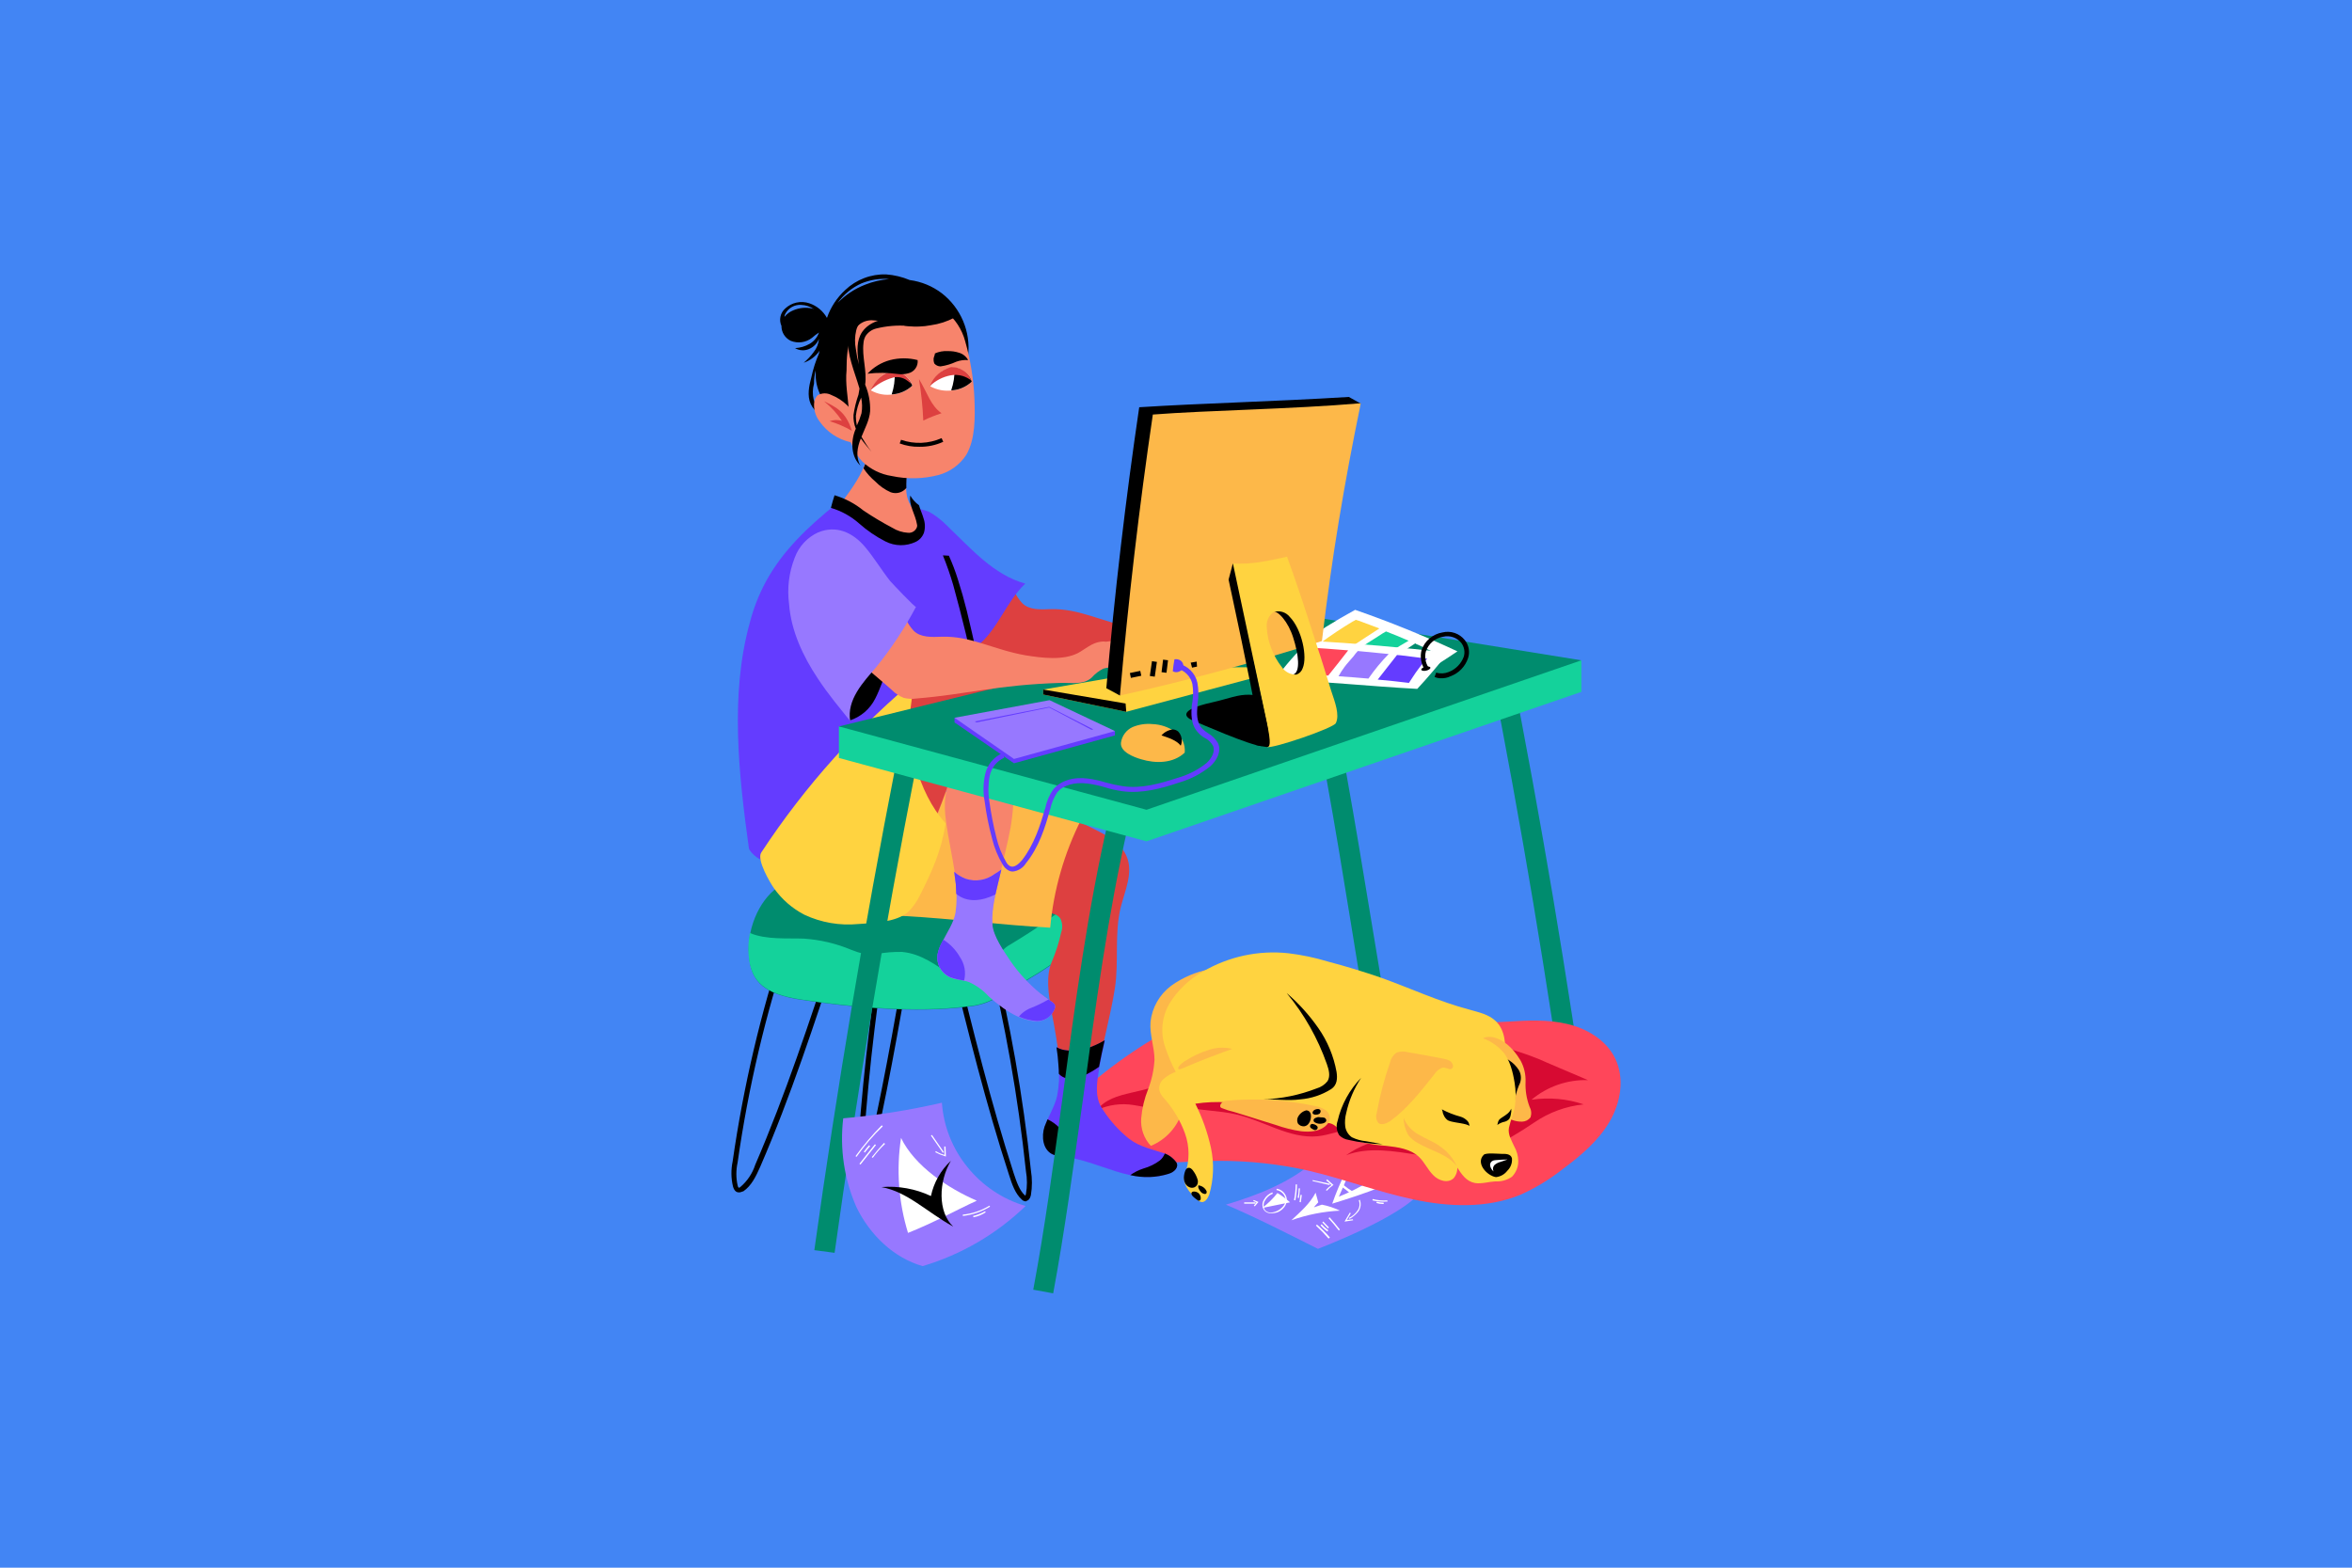<svg width="840" height="560" viewBox="0 0 840 560" fill="none" xmlns="http://www.w3.org/2000/svg">
<rect width="840" height="560" fill="#4285F4"/>
<g clip-path="url(#clip0_1703_1731)">
<path d="M291.308 132.305V134.083C291.36 136.776 292.069 139.416 293.372 141.773C294.676 144.13 296.535 146.134 298.789 147.609C311.711 136.1 329.035 131.473 345.763 126.965C346.222 122.775 345.602 118.537 343.962 114.654C342.321 110.771 339.716 107.371 336.392 104.779C333.037 102.217 329.069 100.581 324.884 100.034C322.205 98.904 319.359 98.223 316.459 98.018C313.779 97.938 311.11 98.389 308.606 99.347C306.101 100.304 303.811 101.747 301.868 103.594C298.9 106.323 296.657 109.748 295.342 113.559C293.964 111.101 291.723 109.241 289.053 108.339C287.574 107.839 285.986 107.752 284.46 108.086C282.935 108.421 281.529 109.164 280.394 110.237C279.55 110.994 278.968 112 278.734 113.109C278.499 114.218 278.624 115.373 279.089 116.407C279.078 117.52 279.384 118.614 279.972 119.559C280.56 120.505 281.405 121.263 282.409 121.745C283.657 122.249 285.015 122.415 286.348 122.227C287.681 122.04 288.941 121.505 290.002 120.677C290.78 119.979 291.613 119.344 292.493 118.779C291.909 120.48 290.729 121.913 289.172 122.814C287.578 123.734 285.788 124.262 283.95 124.355C284.677 124.79 285.495 125.049 286.34 125.112C287.184 125.176 288.032 125.041 288.815 124.719C289.646 124.388 290.4 123.89 291.032 123.258C291.665 122.626 292.162 121.871 292.493 121.041C292.344 122.773 291.685 124.421 290.599 125.778C289.57 127.183 288.375 128.458 287.039 129.575C289.285 128.806 291.234 127.354 292.615 125.423C292.614 125.407 292.616 125.392 292.622 125.377C292.627 125.362 292.636 125.348 292.647 125.336C292.658 125.325 292.671 125.315 292.685 125.309C292.7 125.303 292.716 125.3 292.732 125.3C292.598 125.599 292.518 125.92 292.495 126.248C291.301 128.996 290.386 131.858 289.765 134.789C288.933 137.883 288.222 141.316 289.527 144.28C290.257 145.796 291.359 147.102 292.73 148.077C294.789 149.663 297.183 150.759 299.73 151.28C298.07 149.857 296.171 148.914 294.51 147.604C292.709 146.456 291.335 144.749 290.599 142.744C290.164 140.866 290.204 138.908 290.717 137.05C290.707 135.449 290.906 133.854 291.308 132.305V132.305ZM307.688 101.221C310.804 99.943 314.177 99.415 317.535 99.678C314.6 99.926 311.717 100.606 308.981 101.696C305.264 103.132 301.904 105.358 299.133 108.221C301.315 105.175 304.265 102.76 307.681 101.221H307.688ZM283.36 110.831C282.106 111.329 281.003 112.145 280.157 113.197C280.167 112.775 280.293 112.364 280.521 112.01C281.055 111.013 281.865 110.191 282.854 109.642C283.843 109.093 284.969 108.841 286.098 108.916C287.759 108.956 289.371 109.493 290.724 110.458C290.488 110.339 290.36 110.339 290.131 110.221C287.866 109.706 285.497 109.919 283.36 110.831V110.831Z" fill="black"/>
<path d="M507.468 425.578C500.823 434.712 470.689 446.102 470.689 446.102C459.769 440.642 448.978 435.069 437.825 430.323C449.335 426.883 460.843 422.375 469.857 414.425C483.027 419.646 493.346 424.036 507.468 425.578Z" fill="#9778FF"/>
<path d="M460.724 429.492C457.284 430.203 454.2 430.797 450.76 431.508C452.807 429.977 454.643 428.182 456.22 426.17C457.836 427.113 459.346 428.226 460.724 429.492V429.492ZM478.52 432.458C472.61 432.754 466.774 433.913 461.199 435.898C464.402 432.932 467.844 429.967 469.861 426.052C470.225 427.239 470.454 428.305 470.809 429.492C470.454 429.967 469.622 430.678 469.267 431.272C470.216 430.908 471.166 430.678 472.114 430.322C474.334 430.749 476.488 431.468 478.52 432.458V432.458ZM493.113 424.035C487.418 426.289 481.605 428.187 475.792 429.967C477.168 426.032 478.793 422.188 480.657 418.459C480.97 418.725 481.332 418.927 481.723 419.052C480.657 421.899 479.357 424.747 478.165 427.475C481.943 425.944 485.594 424.118 489.085 422.015" fill="white"/>
<path d="M560.618 407.307C552.428 349.056 543.415 295.077 532.144 237.656L539.262 236.23C550.533 293.77 559.668 347.869 567.854 406.24L560.618 407.307ZM492.757 390.11C489.079 370.654 485.757 350.13 482.554 330.317C476.978 295.919 471.046 260.32 463.215 225.915L470.333 224.255C478.283 258.897 484.096 294.607 489.79 329.131C493.23 349.773 496.315 369.353 499.993 388.805L492.757 390.11Z" fill="#008C6E"/>
<path d="M427.386 362.819C413.086 369.525 399.79 378.19 387.879 388.563C385.162 390.721 382.834 393.329 380.998 396.274C380.111 397.763 379.575 399.434 379.431 401.161C379.287 402.888 379.539 404.626 380.168 406.24C381.948 410.037 386.219 412.054 390.253 413.12C404.964 417.273 420.505 414.663 435.809 414.663C446.304 414.674 456.766 415.828 467.011 418.103C479.706 421.07 491.925 425.696 504.62 428.424C517.314 431.153 531.077 431.748 543.058 426.765C548.487 424.326 553.588 421.217 558.244 417.51C564.65 412.765 570.82 407.545 574.853 400.664C578.886 393.783 580.313 385.003 576.752 377.885C573.548 371.478 566.787 367.445 559.787 365.784C552.788 364.122 545.55 364.479 538.431 364.954C527.635 365.547 516.721 365.665 505.924 366.14C492.163 366.734 478.164 367.327 464.758 364.36C457.876 362.819 451.352 360.327 444.352 359.377C437.472 358.429 433.674 359.852 427.386 362.819V362.819Z" fill="#FF465A"/>
<path d="M521.111 374.094C526.583 372.809 532.287 372.891 537.72 374.332C543.136 375.768 548.415 377.674 553.5 380.027C558.008 381.925 562.634 383.942 567.15 385.84C559.792 385.61 552.608 388.102 546.973 392.84C553.226 391.903 559.612 392.472 565.601 394.499C559.306 395.141 553.271 397.343 548.042 400.906C542.857 404.453 537.426 407.624 531.789 410.397C523.839 413.839 514.941 413.839 506.4 412.532C497.859 411.225 488.841 409.567 480.774 412.652C485.215 409.515 490.339 407.482 495.722 406.719C493.112 403.042 488.011 402.211 483.621 402.922C479.231 403.634 474.961 405.414 470.572 405.889C460.487 406.839 451.352 400.312 441.386 398.063C435.216 396.64 428.692 396.758 422.524 395.333C420.657 394.689 418.676 394.446 416.709 394.619C415.404 394.858 414.219 395.333 413.032 395.57C410.302 396.045 407.572 395.095 404.842 394.74C400.412 394.013 395.866 394.633 391.791 396.518C397.486 388.925 410.173 391.422 417.298 385.13C419.468 382.797 421.452 380.298 423.232 377.655C428.213 371.724 436.044 368.757 443.637 367.334C454.193 365.316 465.113 365.672 475.906 366.147C487.059 366.741 498.447 367.689 508.888 371.607C512.57 373.14 516.84 375.275 521.111 374.094V374.094Z" fill="#D70A32"/>
<path d="M432.133 346.209C427.125 347.137 422.384 349.162 418.252 352.14C416.204 353.673 414.493 355.612 413.228 357.835C411.962 360.058 411.168 362.519 410.895 365.062C410.54 369.571 412.32 374.079 412.32 378.587C412.108 382.162 411.348 385.684 410.065 389.028C408.72 392.365 407.881 395.883 407.574 399.468C407.432 401.258 407.664 403.058 408.257 404.753C408.849 406.449 409.789 408.002 411.015 409.314C413.662 408.229 416.035 406.57 417.964 404.457C419.892 402.344 421.327 399.829 422.166 397.094C425.133 387.723 421.098 377.639 421.802 367.911C422.285 359.733 425.488 351.429 432.133 346.209V346.209Z" fill="#FDB849"/>
<path d="M538.077 391.766C536.297 387.377 537.127 382.514 537.484 377.885C537.84 373.257 537.602 367.921 534.16 364.718C531.67 362.352 528.229 361.633 524.907 360.683C513.987 357.836 503.672 352.971 492.994 349.175C486.818 347.044 480.565 345.145 474.248 343.48C469.636 342.083 464.912 341.091 460.128 340.515C449.529 339.369 438.841 341.656 429.639 347.04C424.795 349.733 420.713 353.611 417.775 358.311C416.336 360.695 415.45 363.372 415.184 366.144C414.917 368.916 415.276 371.712 416.233 374.327C417.214 377.274 418.444 380.131 419.91 382.868C418.349 383.438 416.903 384.282 415.64 385.36C415.011 385.858 414.533 386.522 414.261 387.276C413.988 388.031 413.931 388.846 414.097 389.632C414.417 390.665 414.988 391.603 415.758 392.362C419.023 396.043 421.56 400.31 423.233 404.938C424.893 409.619 424.893 414.729 423.233 419.41C421.928 422.734 424.893 426.174 427.623 428.547C428.005 428.958 428.5 429.247 429.046 429.377C430.469 429.613 431.412 427.953 431.893 426.647C433.452 421.243 433.656 415.538 432.486 410.037C431.289 404.567 429.416 399.266 426.909 394.258C430.677 393.683 434.497 393.524 438.299 393.783C441.564 393.805 444.821 394.123 448.029 394.733C451.705 395.681 454.908 397.827 458.35 399.123C463.213 400.901 473.534 400.664 475.432 401.376C478.517 402.563 478.874 405.766 480.772 406.472C485.421 408.012 490.242 408.969 495.127 409.32C499.28 409.793 503.67 410.387 506.753 413.235C508.771 415.133 509.838 417.743 511.849 419.76C513.747 421.776 517.189 422.845 519.205 420.828C519.723 420.186 520.096 419.441 520.301 418.643C520.506 417.844 520.537 417.011 520.392 416.2C520.168 412.39 518.614 408.779 516.002 405.997C514.815 404.81 513.511 403.744 512.442 402.439C511.888 401.819 511.492 401.075 511.285 400.269C511.079 399.464 511.07 398.621 511.257 397.811C512.087 395.201 515.409 394.489 518.137 394.134C524.551 393.308 531.67 392.36 538.077 391.766V391.766Z" fill="#FFD340"/>
<path d="M543.058 378.835C544.343 381.195 544.959 383.862 544.838 386.546C544.722 389.539 545.205 392.524 546.262 395.326C546.579 395.9 546.775 396.534 546.837 397.187C546.9 397.84 546.828 398.499 546.626 399.123C546.278 399.585 545.83 399.963 545.317 400.23C544.804 400.497 544.237 400.645 543.659 400.664C541.263 400.733 538.93 399.887 537.134 398.298C535.399 396.822 533.986 395.005 532.983 392.96C531.44 390.23 527.761 376.706 528 373.741C528.229 368.514 537.127 368.75 543.058 378.835V378.835ZM438.064 393.189C448.619 392.217 459.26 392.857 469.621 395.088C470.886 395.271 472.098 395.716 473.181 396.393C473.736 396.72 474.193 397.19 474.506 397.753C474.819 398.316 474.976 398.952 474.961 399.596C474.852 400.407 474.476 401.159 473.893 401.733C471.638 404.224 467.843 404.463 464.64 404.099C461.568 403.642 458.548 402.888 455.622 401.845C452.3 400.777 448.979 399.829 445.776 398.76C444.114 398.285 442.454 397.692 440.793 397.219C439.253 396.869 437.745 396.393 436.284 395.794C435.691 395.557 435.691 395.082 435.92 394.489C436.127 394.099 436.435 393.772 436.813 393.543C437.19 393.314 437.623 393.192 438.064 393.189V393.189Z" fill="#FDB849"/>
<path d="M463.453 399.241C463.323 399.585 463.267 399.953 463.287 400.321C463.308 400.688 463.404 401.048 463.572 401.376C463.836 401.712 464.181 401.975 464.576 402.141C464.97 402.308 465.399 402.371 465.825 402.326C466.132 402.278 466.428 402.17 466.693 402.007C466.958 401.844 467.187 401.629 467.368 401.376C467.722 400.924 467.966 400.396 468.08 399.834C468.316 398.884 468.435 396.749 466.536 396.631C465.857 396.802 465.226 397.126 464.692 397.578C464.157 398.03 463.734 398.599 463.453 399.241V399.241ZM471.52 396.511C471.607 396.654 471.653 396.818 471.653 396.986C471.653 397.153 471.607 397.318 471.52 397.461C471.401 397.579 471.401 397.697 471.283 397.825C470.892 398.07 470.439 398.196 469.978 398.189C469.735 398.208 469.49 398.167 469.266 398.071C469.028 397.952 468.791 397.832 468.791 397.596C468.673 397.232 469.028 396.766 469.385 396.527C469.846 396.243 470.387 396.119 470.926 396.172C471.155 396.218 471.364 396.337 471.52 396.511ZM470.096 399.241C469.621 399.359 469.028 399.714 469.148 400.307C469.148 400.671 469.503 400.901 469.74 401.019C470.433 401.378 471.223 401.506 471.995 401.383C472.706 401.265 473.536 401.019 473.656 400.315C473.774 399.841 473.292 399.366 472.943 399.248C472.475 399.15 471.997 399.11 471.52 399.13C471.287 399.053 471.041 399.024 470.797 399.043C470.552 399.062 470.314 399.129 470.096 399.241V399.241ZM470.453 403.274C470.336 403.44 470.17 403.564 469.978 403.63C469.786 403.695 469.578 403.698 469.385 403.638C469.005 403.485 468.646 403.286 468.316 403.045C468.134 402.951 467.993 402.793 467.921 402.601C467.848 402.41 467.848 402.198 467.922 402.007C467.995 401.816 468.137 401.659 468.319 401.565C468.501 401.472 468.712 401.449 468.91 401.501C469.391 401.575 469.843 401.78 470.215 402.095C470.31 402.154 470.393 402.232 470.457 402.325C470.521 402.418 470.566 402.522 470.589 402.633C470.611 402.743 470.61 402.857 470.587 402.967C470.564 403.078 470.518 403.182 470.453 403.274V403.274ZM422.878 419.883C422.684 420.897 422.853 421.947 423.353 422.85C423.573 423.214 423.865 423.528 424.212 423.773C424.559 424.018 424.954 424.188 425.37 424.273C425.78 424.346 426.202 424.294 426.583 424.125C426.963 423.955 427.284 423.676 427.505 423.323C427.823 422.744 427.908 422.065 427.743 421.425C427.557 420.813 427.319 420.218 427.031 419.647C426.556 418.815 425.606 417.037 424.54 417.155C423.353 417.155 422.996 419.048 422.878 419.883ZM427.625 428.663C427.742 428.794 427.902 428.878 428.077 428.899C428.251 428.921 428.427 428.879 428.573 428.781C428.691 428.663 428.691 428.545 428.81 428.417C428.887 427.974 428.84 427.517 428.672 427.099C428.505 426.681 428.224 426.318 427.861 426.051C427.386 425.687 425.606 425.219 425.495 426.288C425.37 427.12 427.15 428.306 427.625 428.663ZM427.98 424.036V424.273C428.233 424.95 428.639 425.559 429.166 426.053C429.641 426.408 430.708 426.883 430.946 426.053V425.578C430.698 425.005 430.305 424.507 429.805 424.133C429.306 423.759 428.717 423.521 428.098 423.443C427.98 423.443 427.861 423.68 427.98 424.036Z" fill="black"/>
<path d="M440.081 374.682C437.087 373.934 433.935 374.142 431.065 375.275C428.557 376.066 426.164 377.182 423.947 378.597C422.812 379.183 421.804 379.987 420.98 380.963C420.269 382.504 421.574 381.913 422.524 381.556C428.217 379.072 434.15 376.824 440.081 374.682V374.682Z" fill="#FDB849"/>
<path d="M451.232 392.714C457.734 392.479 464.151 391.156 470.215 388.8C471.762 388.363 473.132 387.45 474.13 386.19C475.198 384.41 474.605 382.157 473.893 380.14C470.651 370.893 465.79 362.296 459.539 354.751C463.81 358.408 467.597 362.594 470.808 367.209C474.086 371.895 476.312 377.234 477.333 382.861C477.697 385.227 477.571 387.606 475.435 389.031C472.108 391.128 468.322 392.39 464.402 392.707C459.894 393.308 455.622 392.596 451.232 392.714V392.714ZM493.824 408.732C491.689 408.368 489.909 408.019 487.893 407.664C486.123 407.498 484.397 407.016 482.797 406.241C482.153 405.787 481.611 405.205 481.204 404.531C480.796 403.857 480.533 403.106 480.431 402.326C480.256 400.735 480.379 399.125 480.795 397.579C481.777 393.092 483.587 388.827 486.133 385.003C481.957 389.27 479.043 394.608 477.71 400.428C477.413 401.266 477.312 402.161 477.415 403.044C477.518 403.928 477.822 404.776 478.303 405.523C479.204 406.419 480.368 407 481.625 407.183C485.627 408.12 489.715 408.639 493.824 408.732V408.732ZM532.737 374.563C533.331 375.393 534.874 375.987 535.704 376.58L538.907 378.717C540.345 379.621 541.561 380.837 542.465 382.275C542.933 383.109 543.179 384.049 543.179 385.005C543.179 385.961 542.933 386.901 542.465 387.735C541.608 389.821 541.049 392.017 540.806 394.26C539.908 387.096 537.123 380.299 532.737 374.563V374.563Z" fill="black"/>
<path d="M528.473 370.53C531.631 371.418 534.471 373.186 536.663 375.626C539.273 378.472 540.342 383.099 540.935 386.777C541.39 389.485 541.43 392.247 541.053 394.967C540.698 397.697 539.512 400.063 538.918 402.793C538.443 405.285 539.867 407.421 540.817 409.556C541.699 411.114 542.187 412.863 542.24 414.652C542.263 415.704 542.076 416.749 541.689 417.727C541.302 418.706 540.723 419.596 539.987 420.347C538.252 421.551 536.162 422.136 534.053 422.007C531.687 422.127 529.19 422.957 526.817 422.6C523.614 422.007 522.071 419.515 520.411 417.025C519.461 415.6 518.156 414.295 517.326 412.872C514.96 409.076 510.801 406.941 507.123 404.568C502.733 401.721 500.953 398.636 500.242 393.178C499.947 390.508 500.189 387.806 500.953 385.23C502.615 378.824 506.175 375.5 512.106 372.654C517.083 369.858 522.948 369.097 528.473 370.53V370.53Z" fill="#FFD340"/>
<path d="M538.313 418.222C538.918 417.649 539.383 416.944 539.671 416.162C539.96 415.38 540.064 414.542 539.975 413.714C539.5 412.054 537.483 412.172 536.178 412.172C534.992 412.172 530.602 411.697 529.89 412.536C526.924 415.501 531.077 420.009 534.28 420.484C535.07 420.399 535.835 420.154 536.528 419.766C537.221 419.377 537.829 418.852 538.313 418.222V418.222Z" fill="black"/>
<path d="M517.79 378.953C517.168 378.593 516.484 378.352 515.774 378.241C511.502 377.409 507.231 376.58 502.841 375.875C501.516 375.497 500.108 375.539 498.808 375.994C497.596 376.837 496.751 378.11 496.442 379.553C494.375 385.426 492.789 391.457 491.697 397.586C491.483 398.181 491.426 398.82 491.53 399.443C491.634 400.066 491.895 400.653 492.29 401.146C493.477 402.094 495.255 401.264 496.56 400.434C502.73 395.924 507.48 389.756 512.212 383.825C512.851 382.769 513.806 381.941 514.942 381.459C516.129 380.984 517.552 382.289 518.384 381.814C519.57 381.088 518.62 379.428 517.79 378.953V378.953Z" fill="#FDB849"/>
<path d="M524.789 402.205C524.787 401.791 524.69 401.383 524.504 401.013C524.319 400.643 524.051 400.32 523.721 400.07C523.108 399.519 522.378 399.113 521.586 398.884C519.281 398.263 517.053 397.387 514.941 396.274C515.305 396.867 515.18 397.579 515.535 398.172C515.84 398.981 516.377 399.682 517.078 400.189C517.533 400.401 518.01 400.56 518.501 400.664C519.688 401.018 523.958 401.375 524.789 402.205V402.205ZM534.754 401.85C534.992 401.018 534.992 400.307 535.704 399.713C536.416 399.12 537.364 398.647 538.07 398.054C538.805 397.555 539.381 396.855 539.73 396.037C539.809 396.672 539.768 397.315 539.612 397.935C539.541 398.563 539.339 399.169 539.018 399.713C538.6 400.164 538.067 400.492 537.477 400.664C536.493 400.855 535.564 401.26 534.754 401.85V401.85Z" fill="black"/>
<path d="M538.432 414.188C537.009 414.188 535.465 414.307 534.042 414.425C533.621 414.435 533.21 414.561 532.855 414.789C532.562 414.997 532.345 415.295 532.238 415.638C532.13 415.981 532.139 416.35 532.262 416.687C532.471 417.386 532.885 418.006 533.449 418.467C533.245 418.087 533.17 417.65 533.235 417.223C533.301 416.797 533.504 416.403 533.813 416.101C534.432 415.584 535.163 415.219 535.948 415.033C536.77 414.782 537.602 414.425 538.432 414.188Z" fill="white"/>
<path d="M520.283 416.562C518.946 413.686 516.855 411.227 514.232 409.444C511.979 407.782 509.249 406.834 506.877 405.409C504.366 404.11 502.392 401.968 501.301 399.359C501.327 401.576 501.941 403.746 503.081 405.647C503.982 406.704 505.067 407.589 506.284 408.257C511.027 411.104 517.078 412.29 520.283 416.562V416.562Z" fill="#FDB849"/>
<path d="M264.027 425.935H263.79C263.197 425.935 262.247 425.571 261.774 423.798C261.079 420.877 261.038 417.839 261.655 414.9C265.487 388.147 271.68 361.786 280.163 336.125L281.941 336.719C273.418 362.287 267.223 388.573 263.434 415.257C262.84 417.955 262.84 420.749 263.434 423.447C263.552 424.04 263.798 424.277 263.909 424.277C264.02 424.277 264.027 424.277 264.384 424.04C266.868 421.939 268.717 419.185 269.722 416.091C280.518 391.058 289.179 364.721 297.602 339.214L299.382 339.807C290.957 365.314 282.416 391.652 271.502 416.793C269.96 420.235 268.408 423.556 265.45 425.573C265.09 425.578 264.615 425.935 264.027 425.935V425.935ZM308.275 418.342H308.036C307.088 418.104 306.85 417.037 306.613 416.087C306.257 413.171 306.257 410.223 306.613 407.307C308.511 380.615 311.833 354.163 316.223 328.532L318.003 328.896C313.613 354.402 310.41 380.859 308.511 407.435C308.214 410.195 308.214 412.979 308.511 415.739C309.685 413.386 310.483 410.864 310.877 408.265C316.452 383.232 320.96 356.893 325.232 331.386L327.012 331.75C322.74 357.257 318.232 383.595 312.656 408.747C312.215 411.847 311.167 414.83 309.572 417.525C309.345 417.749 308.866 418.342 308.275 418.342V418.342ZM366.287 429.138C366.014 429.122 365.747 429.05 365.503 428.927C365.258 428.805 365.041 428.634 364.864 428.425C362.611 426.408 361.424 423.087 360.356 419.647C352.166 394.613 345.645 368.157 339.357 342.65L341.137 342.175C347.425 367.682 353.949 394.021 362.018 419.054C363.084 422.257 364.152 425.342 366.051 427.002L366.169 427.12C366.287 427.002 366.287 426.756 366.407 426.526C366.883 423.817 366.883 421.046 366.407 418.336C363.603 391.867 358.964 365.625 352.526 339.798L354.306 339.323C360.745 365.23 365.382 391.551 368.186 418.098C368.661 421.005 368.661 423.971 368.186 426.878C367.822 428.539 367.001 428.894 366.526 429.013C366.526 429.138 366.407 429.138 366.287 429.138V429.138Z" fill="black"/>
<path d="M383.729 336.602C382.542 342.176 359.645 354.041 356.205 356.294C352.872 358.235 349.134 359.373 345.285 359.617C327.369 361.983 303.88 359.854 286.084 357.126C272.678 355.109 268.763 350.481 267.702 343.245C266.04 332.567 271.142 321.652 277.548 317.144C283.955 312.636 291.311 312.993 298.311 313.466C315.868 314.652 333.546 315.721 351.105 316.907C354.07 317.144 373.289 309.551 376.019 311.213C382.185 315.244 385.627 327.582 383.729 336.602V336.602Z" fill="#008C6E"/>
<path d="M383.016 322.244C378.27 325.684 373.525 329.244 368.542 332.565C366.05 334.227 363.446 335.769 360.949 337.312C358.467 338.636 356.565 340.834 355.611 343.48C355.372 344.312 354.424 344.192 353.949 343.718C349.824 345.488 345.531 346.839 341.136 347.751C341.136 348.463 340.543 349.056 339.831 348.581C334.493 344.785 328.911 340.633 322.154 340.04C319.171 339.978 316.19 340.217 313.256 340.752C311.723 340.988 310.162 340.988 308.629 340.752C307.09 340.404 305.582 339.927 304.121 339.328C298.728 337.054 292.995 335.691 287.155 335.295C281.224 335.057 273.631 335.769 267.818 333.277C267.204 336.525 267.124 339.851 267.581 343.125C268.768 350.361 272.677 354.988 285.963 357.006C303.757 359.736 327.248 361.869 345.162 359.496C349.011 359.254 352.75 358.116 356.082 356.174C359.524 353.921 382.421 342.057 383.608 336.48C384.591 331.759 384.387 326.868 383.016 322.244V322.244Z" fill="#14D29B"/>
<path d="M423.823 223.418C418.483 226.148 411.01 225.198 405.077 224.25C393.569 222.231 385.503 217.25 375.061 217.605C371.622 217.723 367.587 217.969 365.097 215.47C363.988 214.271 363.067 212.911 362.367 211.435C360.701 208.543 358.532 205.972 355.96 203.844C349.554 207.64 342.31 212.148 338.758 218.673C343.741 225.791 347.894 229.351 354.301 235.164C355.48 236.352 356.894 237.282 358.452 237.894C359.924 238.272 361.457 238.353 362.96 238.131C372.688 237.301 382.418 236.471 392.262 235.765C397.482 235.401 402.583 235.171 407.803 234.933C413.38 234.696 418.599 234.34 424.058 235.883C425.101 236.195 426.175 236.394 427.261 236.476C428.068 236.432 428.865 236.272 429.627 236.001L439.591 233.155C440.185 233.035 440.896 232.562 440.66 231.968C440.541 231.73 440.296 231.604 440.185 231.493C437.1 230.07 433.185 231.73 430.1 230.425C431.998 229.358 434.135 228.527 436.151 227.46C437.667 226.52 439.366 225.913 441.135 225.68C444.22 225.562 447.184 227.933 450.033 226.867C449.083 226.035 448.371 224.85 447.423 224.137C446.981 223.69 446.436 223.359 445.835 223.172C445.235 222.986 444.598 222.951 443.981 223.07C445.29 222.889 446.623 223.138 447.778 223.782C448.36 224.082 448.998 224.258 449.651 224.298C450.305 224.339 450.959 224.244 451.574 224.018C450.359 222.106 448.512 220.679 446.354 219.985C445.374 219.828 444.378 219.788 443.388 219.867C441.728 219.985 440.066 220.104 438.525 220.222C439.332 219.779 440.164 219.383 441.016 219.035C441.475 218.861 441.953 218.742 442.44 218.68C443.357 218.776 444.245 219.058 445.049 219.51C445.84 220.037 446.727 220.4 447.659 220.579C448.128 220.646 448.605 220.569 449.028 220.356C449.451 220.144 449.799 219.808 450.025 219.392C448.957 218.68 448.007 217.73 446.931 217.026C447.295 217.026 447.525 216.662 447.643 216.314C445.745 216.196 444.083 214.773 442.183 214.773C440.882 214.877 439.623 215.283 438.507 215.96C433.438 218.666 428.691 220.926 423.823 223.418V223.418Z" fill="#DD4040"/>
<path d="M331.764 187.828C328.561 185.216 325.121 181.777 324.052 177.743C322.984 173.71 324.052 167.54 324.171 163.387C319.663 164.099 313.495 164.81 310.053 161.846C307.681 173.348 297.358 181.538 292.139 192.094C296.529 192.333 300.918 194.586 304.833 196.484C308.748 198.5 313.256 200.162 317.528 199.214C320.622 198.502 324.884 197.197 326.901 194.706C328.797 192.621 330.431 190.311 331.764 187.828V187.828Z" fill="#F7846C"/>
<path d="M312.662 172.048C314.222 173.653 316.075 174.942 318.122 175.845C319.097 176.199 320.158 176.24 321.157 175.964C322.157 175.687 323.045 175.106 323.699 174.301C323.581 170.743 324.172 166.475 324.292 163.381C319.784 164.093 313.614 164.805 310.174 161.84C309.761 163.714 309.165 165.542 308.395 167.3C309.587 169.076 311.023 170.674 312.662 172.048V172.048Z" fill="black"/>
<path d="M381.474 292.465C384.322 292.585 391.44 296.5 393.932 297.805C397.371 299.703 400.813 302.195 402.354 305.871C404.846 311.686 401.761 318.093 400.22 324.253C397.965 333.626 399.626 343.354 398.201 352.846C396.66 362.812 393.813 372.54 392.152 382.386C391.44 386.658 390.61 391.402 392.745 395.319C394.894 399.009 397.618 402.333 400.813 405.165C404.608 408.725 408.168 409.91 413.151 411.453C415.148 411.878 416.944 412.965 418.247 414.538C419.195 416.08 417.653 417.86 415.755 418.453C410.06 420.588 403.772 419.519 397.959 417.741C392.146 415.963 386.57 413.47 380.638 412.758C379.208 412.695 377.801 412.373 376.485 411.808C373.282 410.148 372.809 405.64 373.875 402.317C375.062 398.64 377.198 395.437 378.028 391.641C378.698 388.244 378.897 384.771 378.622 381.32C377.902 374.428 376.833 367.577 375.418 360.794C374.468 354.98 373.402 348.574 375.773 343.236C377.144 339.978 378.216 336.603 378.977 333.151C379.558 331.524 379.473 329.733 378.74 328.168C376.96 325.438 372.809 326.508 369.96 324.965C369.847 316.431 377.084 292.347 381.474 292.465V292.465Z" fill="#DD4040"/>
<path d="M420.151 415.257C418.87 413.507 417.027 412.25 414.931 411.697C409.709 410.037 405.676 409.205 401.761 405.529C398.407 402.587 395.526 399.145 393.22 395.326C390.965 391.291 391.795 386.428 392.509 381.92C393.1 378.477 393.811 375.036 394.643 371.597C392.448 372.913 390.097 373.949 387.644 374.682C384.981 375.473 382.158 375.555 379.454 374.92C378.754 374.715 378.078 374.436 377.437 374.088C377.791 376.289 378.029 378.507 378.149 380.733C378.428 384.302 378.228 387.893 377.555 391.409C376.726 395.326 374.352 398.647 373.166 402.444C371.979 406.002 372.572 410.634 375.896 412.29C377.28 412.898 378.772 413.221 380.284 413.24C386.572 414.07 392.623 416.562 398.666 418.46C404.708 420.358 411.478 421.425 417.53 419.171C419.439 418.696 421.094 416.916 420.151 415.257V415.257Z" fill="#643CFF"/>
<path d="M378.153 383.58C380.408 386.071 383.966 385.596 386.932 384.291C388.893 383.411 390.761 382.338 392.509 381.088C393.1 377.885 393.814 374.8 394.525 371.597C392.33 372.913 389.979 373.949 387.526 374.682C384.863 375.473 382.04 375.555 379.336 374.92C378.636 374.715 377.96 374.436 377.319 374.088C377.673 376.289 377.911 378.507 378.031 380.733C378.13 381.678 378.171 382.629 378.153 383.58ZM420.151 415.257C419.127 413.789 417.677 412.671 415.998 412.053C415.628 413.023 415.016 413.88 414.22 414.545C412.473 415.843 410.502 416.808 408.405 417.392C406.714 417.939 405.114 418.736 403.66 419.758C408.206 420.851 412.963 420.686 417.423 419.283C419.439 418.696 421.094 416.916 420.151 415.257V415.257ZM381.236 407.189C379.848 403.945 377.314 401.327 374.118 399.834C373.754 400.664 373.406 401.612 373.049 402.444C371.863 406.002 372.456 410.634 375.779 412.29C377.164 412.898 378.657 413.221 380.169 413.24C380.999 413.358 381.713 413.477 382.535 413.595C382.493 411.399 382.053 409.228 381.236 407.189V407.189Z" fill="black"/>
<path d="M333.782 282.383C351.472 284.591 368.992 288 386.22 292.586C380.084 304.696 376.3 317.859 375.067 331.379C357.746 330.431 340.305 328.176 323.104 327.228C318.714 326.991 313.849 326.516 310.646 323.431C308.686 321.354 307.475 318.682 307.206 315.838C306.138 308.127 309.698 300.415 314.918 294.602C320.019 288.789 327.137 286.534 333.782 282.383V282.383Z" fill="#FDB849"/>
<path d="M366.169 208.474C354.899 205.38 346.837 196.012 338.408 187.946C336.477 185.957 334.282 184.242 331.884 182.85C330.934 182.375 326.069 181.307 325.596 180.595C329.154 187.477 331.056 189.611 325.596 190.916C324.781 191.113 323.942 191.194 323.104 191.155C318.506 191.034 314.032 189.637 310.182 187.12C306.74 184.867 303.062 180.12 298.554 180.12C288.708 188.07 279.573 196.611 273.522 207.764C270.976 212.488 269.023 217.509 267.709 222.712C260.709 248.219 263.794 276.584 267.472 303.03C267.709 304.453 272.453 308.962 274.708 306.945C295.224 288.432 318.121 270.043 346.473 272.298C347.423 255.095 349.439 248.214 348.728 231.011C356.441 224.961 359.169 215.113 366.169 208.474Z" fill="#643CFF"/>
<path d="M345.29 218.197C344.347 214.406 343.279 210.647 342.087 206.926C341.195 204.055 340.125 201.242 338.884 198.503C338.17 198.503 337.459 198.385 336.747 198.385C338.149 201.84 339.377 205.363 340.425 208.941C343.628 220.567 346.475 232.193 348.848 243.938C348.967 240.973 349.087 237.888 348.967 234.21C347.78 228.875 346.595 223.535 345.29 218.197Z" fill="black"/>
<path d="M344.697 121.863C346.628 128.627 347.743 135.597 348.018 142.626C348.255 148.914 348.382 156.98 345.052 162.556C342.749 166.051 339.247 168.583 335.206 169.674C329.735 171.1 324.006 171.224 318.478 170.038C314.503 169.434 310.814 167.609 307.922 164.817C305.075 161.852 303.771 157.817 302.345 154.022C300.471 149.169 299.002 144.169 297.956 139.073C296.651 132.073 295.821 122.582 299.381 116.176C301.057 113.259 303.327 110.726 306.045 108.743C308.762 106.759 311.866 105.368 315.155 104.66C319.161 103.941 323.279 104.156 327.189 105.288C331.098 106.419 334.694 108.437 337.697 111.185C341.111 113.905 343.565 117.647 344.697 121.863" fill="#F7846C"/>
<path d="M328.206 116.644C326.015 116.741 323.82 116.541 321.682 116.05C318.267 115.142 314.768 114.585 311.24 114.389C301.512 114.627 302.461 130.643 302.342 132.305C301.869 137.049 302.817 141.794 303.174 146.541C301.543 145.439 299.841 144.448 298.078 143.574C296.535 138.114 295.23 122.462 298.79 115.932C300.884 112.315 303.842 109.274 307.4 107.08C310.957 104.887 315.003 103.609 319.175 103.362C323.347 103.116 327.516 103.907 331.307 105.666C335.098 107.424 338.395 110.096 340.901 113.44C338.276 114.842 335.424 115.767 332.476 116.17C331.068 116.446 329.64 116.604 328.206 116.644V116.644Z" fill="black"/>
<path d="M296.885 141.083C296.13 140.691 295.288 140.496 294.437 140.517C293.587 140.538 292.755 140.773 292.02 141.201C291.422 141.78 291.009 142.524 290.833 143.338C290.645 144.61 290.716 145.907 291.042 147.15C291.368 148.394 291.943 149.559 292.732 150.574C295.336 154.293 299.227 156.915 303.652 157.931C304.203 158.123 304.793 158.18 305.371 158.097C305.949 158.015 306.499 157.795 306.975 157.456C307.45 156.939 307.705 156.258 307.687 155.557C307.783 153.544 307.243 151.552 306.143 149.862C304.3 145.855 300.985 142.711 296.885 141.083V141.083Z" fill="#F7846C"/>
<path d="M304.249 153.895C302.114 146.895 298.199 145.235 294.284 143.339C296.78 145.315 298.942 147.678 300.691 150.339C299.253 149.904 297.713 149.945 296.301 150.457C299.075 151.29 301.743 152.444 304.249 153.897" fill="#DD4040"/>
<path d="M328.324 159.591C325.937 159.643 323.561 159.24 321.324 158.404L321.799 157.099C326.526 158.75 331.705 158.538 336.281 156.506L336.874 157.813C334.194 159.039 331.271 159.647 328.324 159.591V159.591Z" fill="black"/>
<path d="M329.747 150.219C329.527 145.249 329.012 140.297 328.205 135.388C331.299 140.484 332.356 144.879 336.271 147.609C334.041 148.334 331.862 149.206 329.747 150.219V150.219Z" fill="#DD4040"/>
<path d="M311.003 139.423C312.901 135.388 315.629 133.017 318.596 132.778C320.182 132.701 321.748 133.147 323.056 134.047C324.363 134.948 325.339 136.253 325.832 137.761C323.98 139.579 321.54 140.676 318.951 140.855C316.216 141.331 313.4 140.824 311.003 139.423ZM332.239 137.998C334.137 133.965 336.865 131.592 339.832 131.355C342.678 130.991 345.527 132.778 347.068 136.338C345.216 138.156 342.777 139.253 340.188 139.432C337.453 139.838 334.66 139.334 332.239 137.998Z" fill="white"/>
<path d="M319.537 133.135C319.659 135.749 319.297 138.363 318.471 140.846H318.944C321.522 140.626 323.949 139.535 325.825 137.752C325.327 136.463 324.47 135.343 323.356 134.525C322.242 133.707 320.917 133.225 319.537 133.135V133.135ZM340.9 131.712C340.98 134.333 340.578 136.947 339.714 139.423H340.189C342.767 139.203 345.193 138.111 347.068 136.329C346.629 135.025 345.804 133.885 344.703 133.061C343.601 132.236 342.275 131.766 340.9 131.712V131.712Z" fill="black"/>
<path d="M318.833 134.915C319.586 134.712 320.373 134.66 321.146 134.762C321.92 134.864 322.666 135.118 323.341 135.508C324.064 135.954 324.74 136.471 325.361 137.05C324.846 135.679 323.891 134.518 322.647 133.745C321.403 132.973 319.939 132.633 318.482 132.778C315.633 133.142 312.787 135.388 310.889 139.423C313.148 137.32 315.869 135.776 318.833 134.915V134.915ZM339.475 134.083C340.936 133.807 342.443 133.889 343.865 134.322C344.933 134.667 345.935 135.188 346.832 135.863C346.297 134.424 345.321 133.19 344.042 132.338C342.764 131.487 341.249 131.062 339.714 131.124C337.996 131.553 336.408 132.393 335.085 133.57C333.763 134.748 332.746 136.229 332.121 137.885C334.156 135.937 336.709 134.617 339.475 134.083V134.083Z" fill="#DD4040"/>
<path d="M327.727 128.627C324.498 127.795 321.11 127.795 317.881 128.627C314.789 129.458 311.994 131.143 309.816 133.49C313.446 133.054 317.117 133.095 320.736 133.61C321.927 133.768 323.137 133.687 324.296 133.371C325.355 133.148 326.293 132.538 326.927 131.661C327.562 130.784 327.847 129.702 327.727 128.627V128.627ZM345.763 128.627C345.083 127.367 343.931 126.428 342.56 126.017C341.221 125.579 339.816 125.379 338.409 125.423C336.861 125.33 335.314 125.615 333.9 126.253C333.9 126.847 333.425 127.677 333.425 128.152C333.379 128.716 333.46 129.284 333.662 129.813C333.937 130.146 334.281 130.414 334.671 130.598C335.06 130.782 335.486 130.879 335.917 130.88C337.847 130.602 339.726 130.043 341.494 129.22C342.857 128.717 344.314 128.515 345.763 128.627V128.627Z" fill="black"/>
<path d="M375.775 358.428C375.542 357.898 375.119 357.474 374.588 357.242L370.679 354.394C366.768 351.177 363.333 347.422 360.476 343.242C358.223 339.803 354.544 334.581 354.308 330.43C353.944 324.735 355.849 318.328 357.038 312.87C358.343 307.057 359.884 301.244 360.953 295.431C361.84 290.061 362.198 284.618 362.021 279.178C361.742 273.137 362.18 267.083 363.326 261.144C364.868 255.094 367.834 248.57 365.461 242.762C363.919 239.084 360.478 236.711 357.038 234.694C354.61 233.122 351.846 232.146 348.97 231.846C344.58 231.727 340.665 234.337 337.225 237.067C329.219 243.131 321.682 249.792 314.681 256.993C314.522 259.085 314.482 261.184 314.561 263.281C315.349 277.48 320.857 291.009 330.213 301.719C333.416 294.719 336.263 287.363 338.874 280.127C336.508 285.465 337.568 291.873 338.51 297.686C339.579 303.972 341.002 310.26 341.604 316.667C341.98 319.902 341.94 323.172 341.486 326.396C341.011 329.955 338.519 333.396 336.978 336.718C336.237 338.049 335.716 339.49 335.434 340.987C335.141 342.631 335.415 344.325 336.213 345.792C337.011 347.258 338.285 348.41 339.824 349.055C341.841 350.006 344.214 349.885 346.349 350.717C348.912 351.912 351.212 353.606 353.112 355.7C357.382 359.615 363.433 364.123 369.483 364.242H369.603C370.811 364.267 372.001 363.946 373.032 363.314C374.062 362.683 374.89 361.769 375.416 360.682C375.806 359.999 375.934 359.198 375.775 358.428V358.428Z" fill="#F7846C"/>
<path d="M376.729 359.022C376.42 358.477 375.969 358.026 375.424 357.717C374.031 356.795 372.684 355.805 371.389 354.75C367.361 351.415 363.809 347.543 360.833 343.242C358.467 339.683 354.663 334.345 354.427 330.073C354.063 324.26 355.968 317.617 357.273 312.04L357.637 310.617C356.835 311.212 356.003 311.766 355.146 312.277C353.702 313.35 352.022 314.061 350.247 314.35C348.471 314.639 346.652 314.498 344.943 313.939C343.418 313.368 342.011 312.524 340.789 311.447C341.028 312.99 341.153 314.414 341.383 315.955C341.759 319.269 341.72 322.617 341.265 325.922C340.671 329.6 338.171 333.158 336.52 336.478C335.743 337.846 335.182 339.327 334.858 340.867C334.585 342.555 334.879 344.286 335.695 345.789C336.511 347.292 337.802 348.482 339.366 349.172C341.503 350.122 343.993 350.004 346.129 350.834C348.786 352.036 351.169 353.771 353.129 355.93C357.637 359.963 363.807 364.589 370.093 364.828H370.213C371.468 364.858 372.705 364.528 373.778 363.876C374.85 363.224 375.713 362.278 376.263 361.149C376.502 360.856 376.668 360.511 376.749 360.141C376.83 359.772 376.823 359.388 376.729 359.022V359.022Z" fill="#9778FF"/>
<path d="M341.493 319.277C345.408 322.6 350.746 321.888 355.493 319.515C356.084 316.905 356.677 314.414 357.271 312.04L357.635 310.617C356.833 311.212 356.001 311.766 355.143 312.277C353.7 313.35 352.02 314.061 350.244 314.35C348.469 314.639 346.65 314.498 344.941 313.939C343.416 313.368 342.008 312.524 340.787 311.447C341.026 312.99 341.151 314.414 341.381 315.955C341.377 317.024 341.493 318.219 341.493 319.277V319.277ZM342.798 341.819C341.366 339.3 339.326 337.179 336.865 335.649L336.501 336.361C335.724 337.73 335.164 339.211 334.84 340.751C334.566 342.439 334.861 344.17 335.676 345.673C336.492 347.175 337.783 348.365 339.348 349.056C340.961 349.631 342.632 350.029 344.331 350.242C344.692 348.81 344.741 347.318 344.477 345.865C344.213 344.412 343.64 343.032 342.798 341.819V341.819ZM375.424 357.713C375.06 357.475 374.83 357.238 374.474 357.002C372.542 358.155 370.519 359.146 368.424 359.966C367.057 360.459 365.805 361.226 364.746 362.221C364.436 362.507 364.158 362.825 363.916 363.17C365.912 364.029 368.037 364.551 370.204 364.713H370.315C371.57 364.744 372.807 364.414 373.879 363.761C374.952 363.109 375.815 362.163 376.365 361.035C376.57 360.723 376.708 360.372 376.771 360.005C376.833 359.637 376.819 359.26 376.729 358.898C376.381 358.417 375.937 358.013 375.424 357.713V357.713Z" fill="#643CFF"/>
<path d="M339.475 277.28C340.148 275.173 340.31 272.936 339.95 270.754C339.832 268.856 339.357 267.077 339.357 265.179C339.239 258.298 346.12 253.79 350.983 250.23C354.183 248.234 357.891 247.205 361.661 247.265C363.218 247.187 364.778 247.346 366.288 247.738C366.329 245.992 366.006 244.257 365.339 242.642C363.798 238.966 360.356 236.592 356.916 234.576C354.489 233.003 351.725 232.027 348.848 231.728C344.458 231.609 340.544 234.219 337.104 236.947C329.098 243.012 321.562 249.673 314.561 256.874C314.403 258.967 314.363 261.066 314.441 263.163C315.23 277.363 320.743 290.892 330.102 301.601C333.067 295.195 335.677 288.55 338.05 282.025C338.527 280.727 339.12 278.585 339.475 277.28Z" fill="#DD4040"/>
<path d="M337.697 294.127C327.731 282.856 323.223 264.825 325.596 249.994C325.931 246.738 327.117 243.629 329.036 240.978C306.865 259.157 287.584 280.599 271.853 304.57C270.192 307.18 275.057 315.366 276.48 317.383C279.284 321.319 282.985 324.532 287.276 326.756C293.27 329.564 299.907 330.711 306.495 330.077C311.955 329.713 319.781 329.484 324.171 325.926C325.998 324.154 327.486 322.063 328.561 319.756C332.951 311.211 336.281 303.618 337.697 294.127V294.127Z" fill="#FFD340"/>
<path d="M328.206 180.471C326.937 179.563 325.881 178.389 325.112 177.031C324.519 180.471 326.892 183.674 327.478 187.234C327.597 187.58 327.597 187.955 327.478 188.301C327.246 188.946 326.805 189.496 326.224 189.862C325.644 190.227 324.957 190.388 324.275 190.317C322.297 190.199 320.38 189.587 318.698 188.539C315.151 186.667 311.706 184.608 308.377 182.369C305.329 179.888 301.822 178.033 298.056 176.909C297.581 178.453 297.106 179.876 296.751 181.417C300.481 182.513 303.923 184.417 306.834 186.994C309.677 189.514 312.826 191.667 316.207 193.4C317.893 194.267 319.757 194.73 321.653 194.75C323.548 194.771 325.423 194.349 327.127 193.519C328.45 192.853 329.469 191.707 329.975 190.315C330.469 188.646 330.427 186.864 329.855 185.219C329.393 183.556 328.681 182.133 328.206 180.471V180.471ZM303.521 257.348C305.458 256.719 307.251 255.714 308.798 254.391C310.345 253.067 311.616 251.452 312.538 249.636C315.859 243.348 320.961 226.147 322.741 222.7C324.521 219.379 315.979 227.565 309.216 236.35C302.224 245.247 300.682 252.485 303.521 257.348V257.348Z" fill="black"/>
<path d="M316.58 236.351C317.885 233.985 319.07 231.604 320.377 229.351C321.765 226.742 322.764 223.944 323.341 221.046C321.717 218.296 319.63 215.847 317.172 213.808C310.765 217.605 303.522 222.113 299.971 228.637C304.004 234.332 307.682 240.502 312.19 244.653C312.63 243.552 313.145 242.481 313.732 241.45C314.319 240.279 314.952 239.13 315.63 238.009C315.874 237.418 316.194 236.86 316.58 236.351V236.351ZM336.747 113.559C335.918 113.677 327.613 113.797 327.613 113.797C323.105 113.322 318.597 112.136 314.207 111.661C311.591 111.101 308.861 111.479 306.495 112.729C305.323 113.638 304.379 114.809 303.741 116.148C303.102 117.487 302.786 118.957 302.817 120.44C302.453 126.728 305.183 132.66 306.97 138.822L306.606 140.957C305.777 143.305 305.181 145.729 304.826 148.193C304.735 149.895 305.019 151.596 305.656 153.177C305.538 153.295 305.538 153.541 305.42 153.652C303.758 157.923 303.997 163.261 307.318 166.346C305.538 163.38 306.131 159.821 307.436 156.618C308.623 158.278 309.928 159.821 311.233 161.363C309.938 159.659 308.75 157.876 307.675 156.025C308.86 153.058 310.521 150.092 310.758 146.889C310.87 143.636 310.264 140.398 308.982 137.406C309.693 132.541 307.795 127.44 308.388 122.575C308.442 121.703 308.685 120.853 309.1 120.084C309.973 118.725 311.331 117.749 312.896 117.354C316.579 116.44 320.383 116.12 324.166 116.405C326.036 116.429 327.903 116.27 329.742 115.93C332.288 116.02 334.78 115.177 336.747 113.559ZM307.682 147.609C307.252 149.116 306.696 150.584 306.02 151.997C305.776 150.867 305.654 149.714 305.656 148.557C305.942 146.296 306.583 144.094 307.555 142.033C307.951 143.867 307.994 145.759 307.682 147.609V147.609ZM307.207 119.84C305.784 123.043 306.257 126.721 306.732 130.161C306.262 128.365 305.906 126.541 305.664 124.701C305.228 122.503 305.269 120.237 305.784 118.056C306.031 116.97 306.538 115.961 307.261 115.114C307.984 114.267 308.902 113.608 309.935 113.193C311.734 112.757 313.617 112.797 315.395 113.311C316.225 113.43 317.173 113.675 318.005 113.786C313.613 113.916 308.982 115.932 307.207 119.84Z" fill="black"/>
<path d="M298.072 447.526L290.834 446.577C298.902 388.681 308.748 330.43 319.901 273.366L327.019 274.789C315.813 332.096 306.16 389.696 298.072 447.526V447.526ZM376.139 462L369.021 460.695C373.173 438.509 376.258 415.612 379.577 391.291C383.967 358.666 388.475 324.861 395.832 293.059L402.95 294.72C395.713 326.277 391.203 359.853 386.815 392.36C383.372 416.562 380.287 439.696 376.139 462V462Z" fill="#008C6E"/>
<path d="M564.769 247.145L409.472 300.533L299.613 270.754V259.485L564.769 235.876V247.145V247.145Z" fill="#14D29B"/>
<path d="M462.622 219.385L299.613 259.485L409.472 289.262L564.769 235.876L462.622 219.385Z" fill="#008C6E"/>
<path d="M372.576 248.095L402.237 254.265L446.252 242.519V238.367H418.608L372.576 246.315V248.095Z" fill="#FFD340"/>
<path d="M372.576 246.314L401.998 251.298L402.237 254.264L372.576 248.094V246.314Z" fill="black"/>
<path d="M423.115 268.855C423.257 267.417 423.013 265.966 422.409 264.652C421.804 263.339 420.86 262.21 419.675 261.383C417.307 259.71 414.504 258.761 411.607 258.653C409.182 258.414 406.737 258.781 404.489 259.721C403.386 260.228 402.428 261.005 401.703 261.979C400.979 262.954 400.512 264.095 400.345 265.297C399.981 268.619 405.089 270.517 407.581 271.229C412.675 272.772 418.963 272.772 423.115 268.855Z" fill="#FDB849"/>
<path d="M421.691 266.366C422.051 265.517 422.153 264.582 421.985 263.675C421.816 262.769 421.384 261.932 420.743 261.27C420.199 260.842 419.536 260.593 418.845 260.557C417.286 260.758 415.852 261.517 414.81 262.693C417.301 263.518 420.268 264.468 421.691 266.366V266.366Z" fill="black"/>
<path d="M411.489 233.384C410.504 232.836 409.411 232.512 408.286 232.434C408.221 232.443 408.154 232.437 408.09 232.417C408.027 232.396 407.97 232.362 407.922 232.315C406.955 231.246 405.835 230.326 404.599 229.585C404.112 229.193 403.546 228.909 402.939 228.755C402.272 228.656 401.597 228.615 400.922 228.635C398.935 228.717 396.954 228.915 394.989 229.229C394.362 229.11 393.718 229.11 393.091 229.229C390.008 229.593 387.631 231.838 385.025 233.264C379.685 235.994 372.212 235.042 366.279 234.093C354.78 232.079 346.714 227.096 336.282 227.452C332.842 227.571 328.809 227.807 326.317 225.316C325.207 224.118 324.287 222.758 323.587 221.282C321.919 218.389 319.746 215.817 317.172 213.689C310.765 217.486 303.522 221.994 299.971 228.519C304.952 235.637 312.19 240.738 318.597 246.553C319.776 247.741 321.19 248.671 322.748 249.283C324.22 249.66 325.753 249.74 327.256 249.52C345.882 247.978 355.848 244.657 378.746 243.943C382.424 243.825 386.936 244.775 389.897 242.045C391.058 240.716 392.469 239.628 394.05 238.842C395.705 238.33 397.469 238.289 399.146 238.724C401.208 239.217 403.348 239.297 405.442 238.96C406.271 238.722 406.983 238.596 407.34 237.892C407.428 237.713 407.548 237.552 407.695 237.417C407.742 237.371 407.8 237.336 407.863 237.316C407.926 237.295 407.993 237.289 408.059 237.298H408.172C409.358 236.705 410.188 235.757 409.595 235.164C410.423 235.045 412.439 234.095 411.489 233.384V233.384Z" fill="#F7846C"/>
<path d="M283.834 199.215C284.556 197.239 285.661 195.425 287.086 193.878C288.511 192.33 290.229 191.08 292.139 190.199C298.665 187.469 304.597 190.199 308.987 195.418C312.19 199.215 314.8 203.608 317.885 207.52C318.596 208.351 326.901 217.129 327.137 216.774C323.078 224.466 318.27 231.738 312.783 238.485C308.275 243.705 302.342 249.993 303.647 257.595C301.394 254.747 299.257 252.135 297.952 250.477C295.817 247.747 293.8 245.017 292.021 242.287C286.801 234.461 282.529 225.321 281.818 215.83C281.061 210.21 281.755 204.49 283.834 199.215V199.215Z" fill="#9778FF"/>
<path d="M502.247 244.18C507.823 240.858 515.298 236.23 520.518 232.672C508.6 227.106 496.404 222.157 483.978 217.843C477.071 221.624 470.377 225.782 463.927 230.299C477.926 234.452 488.841 239.554 502.247 244.18Z" fill="white"/>
<path d="M493.469 237.655C496.199 238.84 498.929 240.021 501.535 241.331C503.552 239.79 505.57 238.366 507.586 236.941C509.366 235.756 511.145 234.575 513.046 233.501C510.912 232.433 508.657 231.367 506.403 230.298C506.055 230.214 505.73 230.052 505.453 229.823C501.44 232.406 497.445 235.016 493.469 237.655V237.655Z" fill="#008C6E"/>
<path d="M492.52 227.096C490.74 228.282 488.841 229.35 487.182 230.535C485.749 231.497 484.363 232.527 483.028 233.62C484.215 234.095 485.52 234.57 486.707 235.043C488.13 235.637 489.555 236.112 490.86 236.705C494.79 233.88 498.869 231.267 503.079 228.879C500.469 227.692 497.739 226.624 495.011 225.558C494.154 226.026 493.323 226.54 492.52 227.096V227.096Z" fill="#14D29B"/>
<path d="M492.637 224.489L486.942 222.354C486.052 221.984 485.14 221.667 484.212 221.404C483.883 221.647 483.524 221.846 483.144 221.998C479.222 224.335 475.422 226.87 471.756 229.591C474.629 230.547 477.477 231.575 480.297 232.676C484.332 229.824 488.485 227.219 492.637 224.489V224.489Z" fill="#FFD340"/>
<path d="M506.163 246.079C509.721 242.283 514.111 237.063 517.196 233.157C500.673 231.227 484.096 229.802 467.486 228.886C462.988 233.163 458.897 237.85 455.267 242.885C473.181 243.349 488.485 245.129 506.163 246.079Z" fill="white"/>
<path d="M492.043 242.757C495.839 243.112 499.518 243.469 503.196 243.942C504.264 242.401 505.212 240.739 506.399 239.197C507.402 237.806 508.515 236.497 509.726 235.282C506.641 234.918 503.556 234.453 500.353 234.096C499.88 234.096 499.405 233.978 498.93 233.978C496.671 236.942 494.298 239.791 492.043 242.757V242.757Z" fill="#643CFF"/>
<path d="M483.384 234.452C482.316 235.757 481.129 236.942 480.181 238.248C479.385 239.3 478.672 240.41 478.046 241.57L483.027 241.925C484.925 242.043 486.824 242.289 488.722 242.4C490.883 239.274 493.304 236.337 495.96 233.62L484.925 232.554C484.37 233.151 483.855 233.785 483.384 234.452V234.452Z" fill="#9778FF"/>
<path d="M481.486 232.315C478.995 232.079 476.39 231.96 473.893 231.722C472.706 231.604 471.527 231.604 470.333 231.485L469.622 232.197C467.163 234.803 464.94 237.622 462.979 240.62C466.775 240.858 470.572 240.984 474.368 241.332C476.74 238.367 479.113 235.409 481.486 232.315V232.315Z" fill="#FF465A"/>
<path d="M509.399 239.55C510.291 239.337 510.941 238.855 510.85 238.472C510.759 238.09 509.961 237.953 509.069 238.165C508.176 238.378 507.526 238.861 507.617 239.243C507.708 239.625 508.506 239.763 509.399 239.55Z" fill="black"/>
<path d="M514.705 242.283C513.89 242.308 513.081 242.146 512.339 241.808L512.932 240.266C514.417 240.714 516.011 240.629 517.44 240.028C518.666 239.547 519.776 238.812 520.697 237.871C521.617 236.93 522.327 235.804 522.78 234.568C523.033 233.722 523.078 232.827 522.913 231.96C522.748 231.093 522.376 230.278 521.83 229.584C521.066 228.668 520.062 227.983 518.931 227.606C517.799 227.229 516.585 227.175 515.424 227.45C514.015 227.676 512.695 228.282 511.607 229.204C510.518 230.126 509.702 231.328 509.247 232.68C508.996 233.617 508.941 234.596 509.084 235.555C509.227 236.514 509.566 237.434 510.078 238.257L508.774 239.087C508.137 238.072 507.714 236.939 507.531 235.756C507.347 234.573 507.406 233.365 507.705 232.205C508.27 230.579 509.263 229.136 510.58 228.028C511.897 226.92 513.489 226.188 515.187 225.91C516.634 225.56 518.151 225.631 519.56 226.115C520.968 226.599 522.208 227.475 523.135 228.64C523.847 229.527 524.327 230.576 524.534 231.694C524.741 232.812 524.668 233.963 524.322 235.046C523.835 236.539 523.016 237.901 521.927 239.031C520.838 240.162 519.507 241.031 518.034 241.573C517.001 242.084 515.856 242.328 514.705 242.283V242.283ZM399.981 248.451L395.118 245.841C398.082 211.911 401.997 178.455 406.863 145.473C428.93 144.05 454.792 143.457 481.723 141.795L485.994 144.161L399.981 248.451ZM450.521 266.485C446.606 266.367 428.217 258.295 425.964 257.349C423.71 256.402 420.032 253.79 432.727 250.942C445.301 248.096 444.826 245.011 467.369 255.095L450.521 266.485Z" fill="black"/>
<path d="M472.113 228.994C475.672 198.861 480.06 172.878 485.994 144.046C461.08 146.181 431.776 146.537 411.727 148.079C406.863 181.062 402.947 214.519 399.98 248.45C423.708 243.236 448.979 236.351 472.113 228.994V228.994Z" fill="#FDB849"/>
<path d="M454.317 218.435C456.333 217.843 460.13 222.113 461.91 227.926C463.69 233.502 464.64 240.145 461.791 240.977C458.945 241.925 464.995 243.942 466.536 240.859C468.078 237.776 467.011 232.434 465.47 227.333C463.928 222.231 457.995 216.063 455.028 216.536C452.062 217.01 454.317 218.435 454.317 218.435V218.435Z" fill="black"/>
<path d="M475.434 246.79C473.775 241.57 472.231 236.234 470.453 231.011C467.13 220.689 463.453 209.182 459.657 198.86C453.605 200.165 446.844 201.825 440.199 201.226C444.234 220.325 448.267 239.426 452.419 258.409C452.894 260.425 453.605 266.002 452.539 266.832C454.437 267.544 476.381 260.071 477.096 258.291C478.519 255.331 476.739 250.698 475.434 246.79ZM465.231 238.722C465.058 239.248 464.764 239.725 464.373 240.117C463.981 240.509 463.504 240.803 462.978 240.977C461.948 241.002 460.929 240.764 460.016 240.287C459.102 239.809 458.326 239.107 457.759 238.247C456.212 236.268 454.972 234.068 454.08 231.72C453.1 229.261 452.538 226.654 452.419 224.009C452.318 222.991 452.483 221.964 452.898 221.028C453.313 220.093 453.963 219.28 454.785 218.671C455.806 218.311 456.914 218.278 457.956 218.575C458.997 218.872 459.92 219.486 460.598 220.331C464.995 224.841 467.011 234.682 465.231 238.722V238.722Z" fill="#FFD340"/>
<path d="M440.318 201.233L438.776 207.046C438.776 207.046 447.674 248.213 448.504 254.858C449.089 258.592 449.089 262.394 448.504 266.127C449.79 266.462 451.098 266.7 452.419 266.839C453.487 266.839 454.199 266.246 452.301 257.468C450.403 248.69 440.318 201.233 440.318 201.233V201.233Z" fill="black"/>
<path d="M398.201 262.688L362.136 272.652L340.9 258.061V256.399L398.201 261.144V262.688Z" fill="#643CFF"/>
<path d="M340.9 256.399L362.136 271.11L398.201 261.144L374.831 250.111L340.9 256.399Z" fill="#9778FF"/>
<path d="M348.137 257.705L374.712 252.485L390.49 260.552L389.778 260.672L374.712 252.722L348.73 258.062L348.137 257.705V257.705Z" fill="#643CFF"/>
<path d="M361.661 311.329C361.165 311.322 360.677 311.197 360.238 310.965C359.333 310.477 358.591 309.735 358.103 308.83C356.364 305.924 355.082 302.768 354.299 299.473C353.134 295.188 352.262 290.828 351.689 286.424C351.075 283.206 351.115 279.898 351.808 276.696C352.164 275.002 352.921 273.418 354.015 272.076C355.109 270.735 356.508 269.675 358.096 268.985L358.689 270.645C357.36 271.235 356.192 272.136 355.284 273.271C354.375 274.406 353.752 275.743 353.468 277.169C352.895 280.185 352.854 283.277 353.349 286.306C353.939 290.62 354.771 294.898 355.841 299.119C356.57 302.248 357.771 305.248 359.401 308.017C359.714 308.629 360.212 309.127 360.824 309.44C362.129 310.033 363.791 308.728 364.975 307.305C369.247 301.845 371.502 294.965 373.165 289.034L373.284 288.797C373.756 286.37 374.726 284.068 376.132 282.034C378.624 278.949 383.25 277.408 388.588 278.119C390.76 278.41 392.904 278.886 394.995 279.543C396.986 280.091 399.006 280.527 401.046 280.848C407.689 281.798 414.332 279.899 420.502 277.883C424.308 276.829 427.861 275.013 430.943 272.543C432.723 270.883 434.146 268.392 433.196 266.375C432.527 265.212 431.54 264.265 430.35 263.645C429.353 263.104 428.467 262.38 427.74 261.51C425.96 259.612 425.248 256.646 425.603 252.612C425.625 252.012 425.704 251.416 425.842 250.832C426.197 248.672 426.197 246.468 425.842 244.307C425.537 242.996 424.877 241.793 423.936 240.83C422.994 239.868 421.806 239.182 420.502 238.847L420.866 237.069C422.517 237.441 424.029 238.274 425.226 239.471C426.423 240.668 427.257 242.179 427.629 243.831C428.082 246.219 428.122 248.667 427.747 251.069C427.649 251.616 427.609 252.173 427.629 252.729C427.265 256.17 427.866 258.66 429.289 260.203C429.963 260.889 430.72 261.487 431.544 261.983C432.968 262.814 434.153 263.999 434.984 265.423C436.407 268.517 434.39 271.83 432.254 273.728C428.965 276.397 425.172 278.374 421.101 279.541C414.694 281.678 407.815 283.574 400.815 282.626C398.679 282.333 396.574 281.854 394.521 281.195C392.504 280.59 390.441 280.154 388.352 279.89C383.725 279.297 379.572 280.484 377.555 283.093C376.345 284.932 375.499 286.985 375.064 289.143L374.945 289.382C373.284 295.55 371.031 302.668 366.404 308.362C365.897 309.19 365.204 309.888 364.381 310.403C363.558 310.918 362.627 311.235 361.661 311.329V311.329Z" fill="#643CFF"/>
<path d="M418.846 239.79C418.964 238.367 419.21 236.942 419.439 235.518C419.827 235.441 420.227 235.443 420.614 235.525C421.002 235.606 421.368 235.766 421.692 235.994C422.017 236.241 422.274 236.567 422.44 236.94C422.606 237.313 422.675 237.721 422.642 238.128C422.563 238.534 422.379 238.912 422.108 239.224C421.837 239.536 421.489 239.772 421.099 239.908C420.74 240.064 420.349 240.134 419.958 240.114C419.567 240.093 419.187 239.982 418.846 239.79V239.79Z" fill="#643CFF"/>
<path d="M414.839 240.109L415.385 235.634L417.151 235.85L416.605 240.324L414.839 240.109ZM410.657 241.467L411.418 236.183L413.18 236.438L412.419 241.72L410.657 241.467ZM403.524 240.411L407.243 239.647L407.601 241.389L403.883 242.153L403.524 240.411ZM425.727 238.486L425.252 236.706L427.386 236.342L427.505 238.12L425.727 238.486Z" fill="black"/>
<path d="M366.288 430.798C358.113 428.4 350.868 423.556 345.527 416.917C340.179 410.372 336.988 402.332 336.393 393.901C324.793 396.587 313.018 398.45 301.156 399.478C299.856 410.31 301.495 421.293 305.902 431.273C310.647 441.001 319.07 449.306 329.511 452.272C343.317 448.172 355.932 440.806 366.288 430.798V430.798Z" fill="#9778FF"/>
<path d="M348.848 428.899C338.645 424.509 326.662 416.561 321.799 406.477C320.068 417.83 320.92 429.428 324.291 440.407C333.551 436.729 341.377 432.333 348.848 428.899Z" fill="white"/>
<path d="M340.425 438.158C330.816 432.818 324.045 425.7 314.8 424.04C320.871 423.543 326.965 424.648 332.476 427.243C333.499 422.419 335.985 418.027 339.595 414.667C335.206 422.018 334.849 432.933 340.425 438.158V438.158Z" fill="black"/>
<path d="M483.739 426.053C482.162 425.093 480.656 424.022 479.231 422.85C479.112 423.205 478.994 423.323 478.867 423.68C480.183 424.602 481.45 425.592 482.663 426.646C482.994 426.403 483.356 426.203 483.739 426.053ZM474.841 423.323L468.791 421.9V421.545L474.961 422.85L474.841 423.323ZM481.961 435.428L481.722 435.073C482.963 434.492 484.028 433.591 484.807 432.463C485.192 431.941 485.437 431.329 485.521 430.685C485.604 430.042 485.522 429.388 485.282 428.785L485.637 428.548C485.908 429.225 486.006 429.959 485.923 430.684C485.841 431.408 485.58 432.101 485.164 432.7C484.282 433.808 483.195 434.734 481.961 435.428Z" fill="white"/>
<path d="M480.181 436.374L482.079 433.171L482.434 433.407L481.011 435.781L483.146 435.544L483.266 435.899L480.181 436.374ZM474.486 442.424C473.074 440.796 471.569 439.251 469.978 437.797L470.342 437.442C472.001 438.863 473.549 440.41 474.97 442.069L474.486 442.424ZM474.13 439.932C473.192 439.309 472.352 438.55 471.638 437.679L472.002 437.315C472.702 438.12 473.496 438.837 474.368 439.452L474.13 439.932ZM472.248 436.661L472.592 436.334L474.636 438.483L474.292 438.811L472.248 436.661ZM478.164 439.577C476.978 438.034 475.798 436.611 474.486 435.187L474.841 434.823C476.131 436.232 477.358 437.697 478.519 439.213L478.164 439.577ZM462.622 428.781L462.148 428.663C462.527 426.828 462.726 424.96 462.742 423.086H463.215C463.194 424.999 462.995 426.905 462.622 428.781ZM463.927 427.951L463.453 427.831C463.689 426.739 463.807 425.626 463.808 424.509H464.283C464.165 425.696 464.045 426.764 463.927 427.951V427.951ZM464.118 429.394L464.464 426.808L464.937 426.872L464.591 429.456L464.118 429.394ZM473.893 425.341L473.529 425.103C474.113 424.416 474.793 423.817 475.547 423.323L473.649 421.663L474.004 421.299L476.259 423.315L476.021 423.436C475.232 423.976 474.517 424.617 473.893 425.341ZM494.417 429.256C492.979 429.274 491.544 429.115 490.146 428.781L490.266 428.306C491.965 428.763 493.731 428.923 495.485 428.781V429.256C495.132 429.197 494.771 429.197 494.417 429.256ZM493.824 430.086C493.058 430.091 492.296 429.968 491.571 429.722L491.689 429.249C492.498 429.485 493.337 429.608 494.18 429.613V430.088L493.824 430.086ZM453.962 433.407C453.523 433.425 453.086 433.349 452.678 433.186C452.27 433.022 451.902 432.775 451.596 432.459C451.146 431.888 450.892 431.188 450.87 430.461C450.849 429.735 451.062 429.02 451.478 428.424C452.131 427.261 453.186 426.376 454.444 425.934L454.563 426.408C453.407 426.857 452.442 427.693 451.833 428.774C451.484 429.302 451.299 429.921 451.299 430.554C451.299 431.186 451.484 431.805 451.833 432.333C452.37 432.865 453.095 433.163 453.851 433.163C454.725 433.1 455.576 432.857 456.351 432.45C457.127 432.043 457.811 431.48 458.359 430.797C458.67 430.422 458.895 429.983 459.018 429.511C459.141 429.04 459.159 428.547 459.071 428.067C458.887 427.313 458.486 426.629 457.916 426.102C457.346 425.574 456.634 425.226 455.868 425.101L455.986 424.626C456.862 424.762 457.675 425.165 458.312 425.782C458.949 426.398 459.38 427.196 459.546 428.067C459.681 429.165 459.383 430.272 458.714 431.152C458.073 432.005 457.21 432.665 456.219 433.062C455.491 433.301 454.728 433.418 453.962 433.407V433.407ZM444.353 429.492H448.386V429.967H444.353V429.492Z" fill="white"/>
<path d="M448.149 430.916L447.793 430.679L448.743 429.492L447.556 429.017L447.793 428.662L449.454 429.374L448.149 430.916V430.916ZM336.747 411.815C335.324 409.798 333.901 407.663 332.476 405.647L332.84 405.408C334.263 407.427 335.686 409.561 337.111 411.578L336.747 411.815Z" fill="white"/>
<path d="M337.816 413.12L337.452 413.002C336.258 412.651 335.105 412.174 334.012 411.578L334.249 411.214C335.2 411.82 336.246 412.261 337.343 412.521L337.224 409.555H337.699L337.816 413.12ZM305.902 413.24L305.538 413.002C308.369 409.084 311.503 405.395 314.911 401.969L315.275 402.333C311.806 405.657 308.667 409.31 305.902 413.24ZM308.867 411.697L308.503 411.46C309.07 410.621 309.705 409.83 310.401 409.094L310.765 409.458C310.054 410.155 309.46 410.985 308.867 411.697V411.697ZM306.934 415.708L312.47 408.743L312.842 409.038L307.307 416.005L306.934 415.708ZM311.712 413.588L311.348 413.351C312.746 411.597 314.21 409.898 315.737 408.255L316.101 408.61C314.483 410.125 313.013 411.792 311.712 413.588V413.588ZM343.865 434.357V433.882C347.229 433.539 350.473 432.445 353.357 430.679L353.595 431.034C350.633 432.839 347.312 433.973 343.865 434.357ZM347.662 434.831L347.544 434.357C349.036 434 350.474 433.441 351.815 432.696L352.052 433.06C350.723 433.94 349.23 434.543 347.662 434.831V434.831Z" fill="white"/>
</g>
<defs>
<clipPath id="clip0_1703_1731">
<rect width="364" height="364" fill="white" transform="translate(238 98)"/>
</clipPath>
</defs>
</svg>
